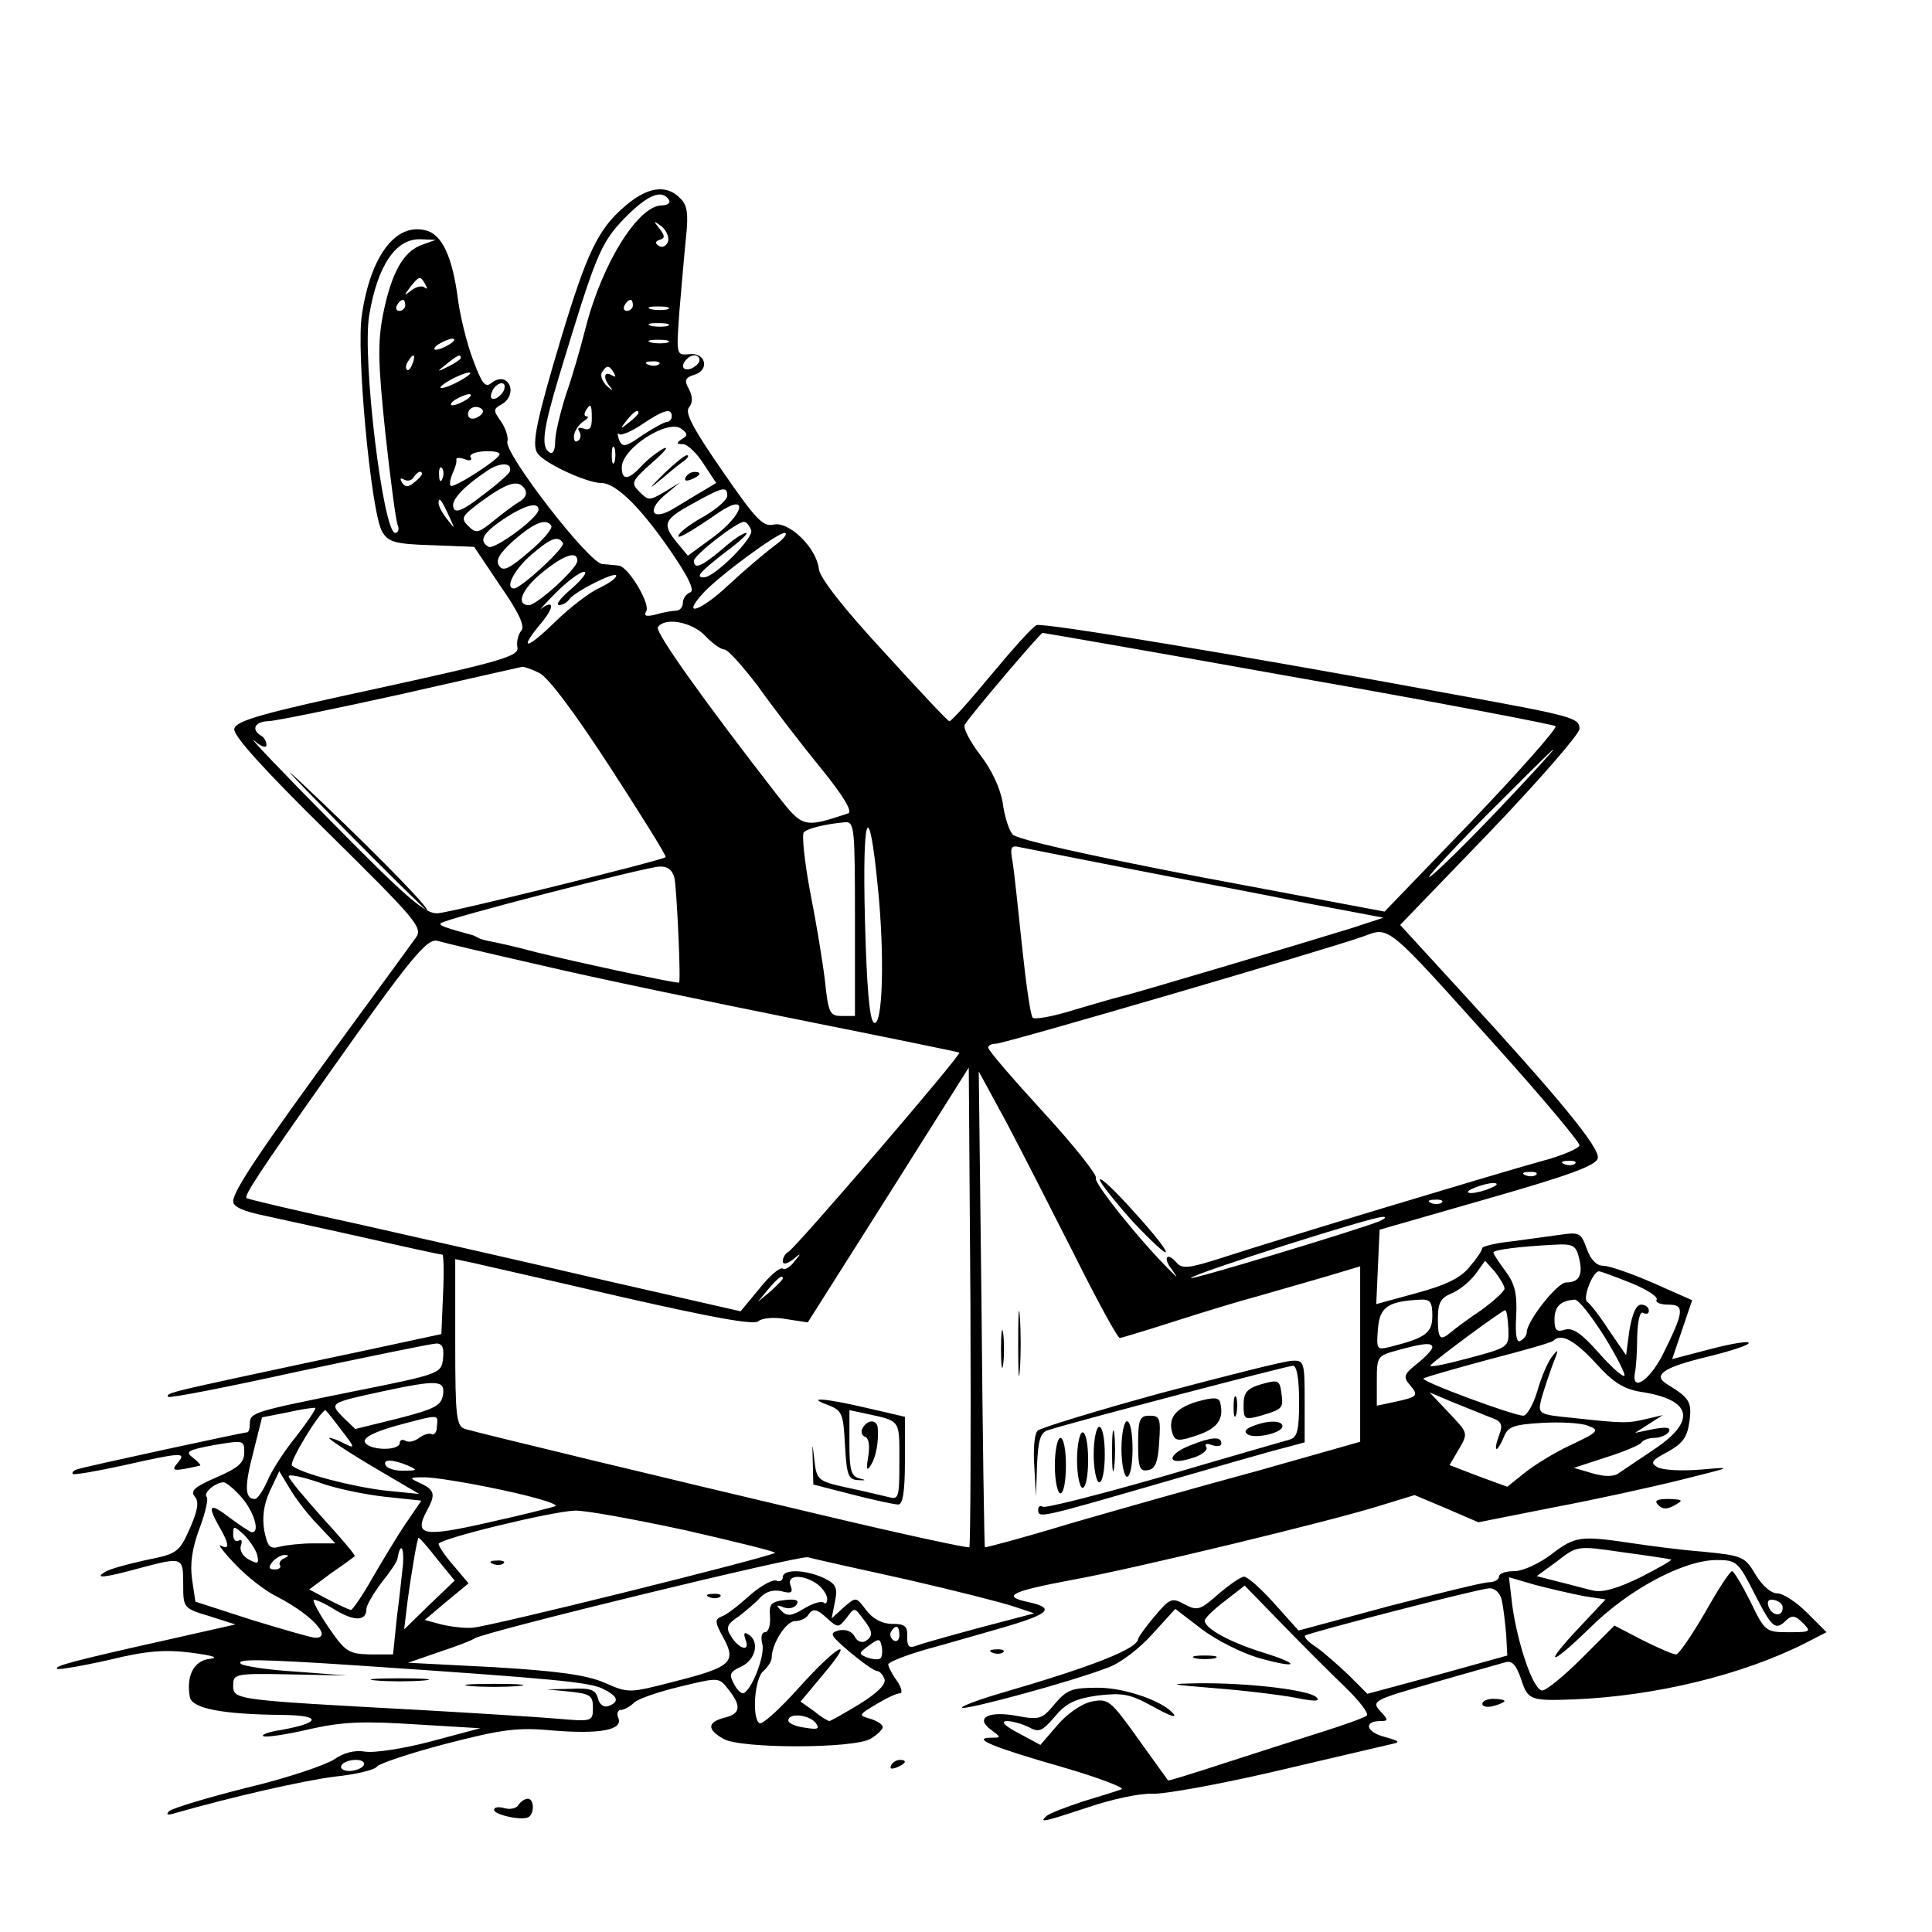 <?xml version="1.0" standalone="no"?>
<!DOCTYPE svg PUBLIC "-//W3C//DTD SVG 20010904//EN"
 "http://www.w3.org/TR/2001/REC-SVG-20010904/DTD/svg10.dtd">
<svg version="1.0" xmlns="http://www.w3.org/2000/svg"
 width="348pt" height="348pt" viewBox="0 0 348 348"
 preserveAspectRatio="xMidYMid meet">

<g transform="translate(0,348) scale(0.1,-0.1)"
fill="#000000" stroke="none">
<path d="M1125 3108 c-48 -41 -68 -84 -114 -236 -44 -147 -54 -193 -43 -208
11 -18 89 -54 115 -54 28 0 76 -49 134 -136 26 -39 34 -59 26 -61 -7 -3 -13
-11 -13 -19 0 -8 -6 -14 -12 -14 -7 0 -24 -3 -37 -7 -17 -4 -22 -3 -17 6 8 13
-32 80 -49 82 -5 1 -19 2 -30 3 -24 1 -179 202 -171 221 2 7 -3 23 -11 35 -15
21 -15 23 1 32 18 10 21 34 6 43 -6 4 -17 2 -25 -5 -11 -9 -17 -1 -33 42 -11
29 -23 78 -27 108 -10 78 -29 118 -58 125 -54 14 -99 -45 -115 -151 -11 -65
16 -354 36 -391 11 -19 22 -23 89 -25 l77 -3 47 -70 c34 -49 45 -73 38 -81 -6
-7 -9 -21 -7 -30 3 -16 -28 -25 -252 -74 -209 -45 -255 -58 -258 -73 -2 -12
52 -72 169 -187 160 -158 171 -171 158 -189 -8 -11 -66 -91 -130 -178 -150
-205 -199 -278 -199 -297 0 -10 19 -18 58 -26 31 -7 115 -25 186 -41 70 -16
130 -29 133 -29 2 0 3 -32 1 -72 l-3 -71 -130 -28 c-71 -15 -175 -37 -230 -49
-120 -26 -138 -30 -132 -36 2 -3 109 18 236 46 128 27 239 50 247 50 11 0 14
-8 12 -27 -3 -27 -5 -28 -160 -59 -183 -37 -188 -38 -188 -59 0 -8 -2 -15 -5
-15 -7 0 -288 -61 -304 -66 -8 -2 -12 -6 -10 -9 3 -2 43 5 89 15 107 24 117
25 100 5 -13 -15 -8 -16 40 -5 3 0 -3 7 -12 14 -15 11 -11 14 37 23 54 9 55 9
55 -13 0 -19 -11 -28 -50 -45 -39 -17 -48 -24 -39 -35 8 -9 5 -25 -9 -57 -19
-43 -23 -46 -79 -57 -32 -7 -65 -16 -73 -21 -22 -13 -2 -11 60 6 79 21 80 21
80 -28 0 -43 0 -44 47 -58 l47 -15 -124 -28 c-170 -38 -203 -47 -197 -52 2 -2
44 5 93 16 69 17 102 19 149 13 39 -5 50 -9 33 -11 -29 -3 -43 -31 -36 -69 4
-20 56 -31 168 -32 70 -1 68 -14 -3 -27 -21 -3 -36 -8 -33 -11 3 -3 39 2 82
12 61 14 99 15 193 9 l116 -7 -90 -24 c-49 -13 -103 -21 -118 -18 -18 3 -38
-2 -55 -14 -15 -10 -85 -34 -157 -51 -72 -18 -134 -37 -140 -42 -7 -7 -3 -8
10 -4 101 29 232 59 289 66 38 4 71 12 75 18 3 5 59 24 124 41 101 26 129 30
192 24 86 -7 127 1 119 22 -4 8 -1 15 4 15 6 0 17 6 24 13 7 7 45 20 83 29 70
17 70 17 87 -5 24 -30 22 -44 -7 -51 -31 -8 -32 -21 -2 -38 30 -18 234 -18
265 0 12 7 22 17 22 21 0 5 -10 11 -22 15 -22 6 -22 7 10 26 18 11 37 20 43
20 5 0 3 10 -5 22 -9 12 -16 26 -16 30 0 4 30 16 68 27 37 10 102 29 144 41
81 24 89 34 37 45 -45 10 -26 19 81 39 111 20 467 106 556 134 l62 19 57 -24
58 -25 136 27 c75 14 179 37 231 50 92 23 93 23 34 18 -34 -3 -69 -1 -78 4
-14 8 -12 12 18 28 27 15 35 26 39 54 5 36 0 43 -39 67 -29 17 -8 31 71 50 41
10 75 21 75 25 0 4 -31 -1 -69 -11 l-69 -18 18 53 18 53 -70 31 c-39 17 -79
31 -90 31 -12 0 -23 11 -30 31 -10 28 -13 30 -47 25 -20 -3 -60 -8 -88 -12
-29 -3 -53 -9 -53 -12 0 -4 -10 -19 -23 -34 -16 -20 -43 -33 -95 -47 l-73 -20
3 67 3 67 195 56 c147 42 196 60 198 73 4 18 -67 105 -246 300 l-110 120 162
168 c88 92 161 176 161 185 0 20 -10 23 -225 62 -381 70 -741 130 -753 125 -7
-3 -43 -43 -82 -90 -38 -46 -72 -84 -75 -83 -3 0 -56 57 -118 125 -74 80 -115
133 -117 149 -4 38 -54 87 -82 80 -19 -4 -32 10 -92 97 -52 75 -68 105 -60
114 7 9 7 19 0 33 -9 16 -7 21 10 26 28 9 20 41 -10 37 -23 -2 -23 -2 -17 80
4 46 9 106 12 134 4 39 2 55 -11 67 -25 26 -60 20 -100 -15z m80 12 c3 -5 -2
-10 -13 -10 -42 0 -107 -103 -137 -220 -9 -36 -25 -91 -36 -122 -10 -32 -19
-69 -19 -83 0 -15 -4 -24 -10 -20 -16 10 -12 40 16 134 67 221 75 242 118 287
42 43 68 54 81 34z m-2 -76 c-3 -7 -10 -11 -16 -7 -8 5 -7 8 1 11 10 3 10 7 0
20 -12 15 -11 15 4 4 9 -8 14 -20 11 -28z m-443 -5 c-34 -12 -55 -51 -70 -125
-10 -51 -9 -89 4 -213 9 -83 19 -158 22 -166 4 -8 1 -15 -4 -15 -22 0 -60 314
-47 392 15 90 48 139 93 137 l27 -1 -25 -9z m6 -71 c4 -7 4 -10 -1 -6 -4 4
-15 2 -24 -5 -14 -11 -14 -10 -2 6 16 20 18 21 27 5z m-36 -38 c0 -5 -5 -10
-11 -10 -5 0 -7 5 -4 10 3 6 8 10 11 10 2 0 4 -4 4 -10z m410 0 c0 -5 -5 -10
-11 -10 -5 0 -7 5 -4 10 3 6 8 10 11 10 2 0 4 -4 4 -10z m63 -7 c-7 -2 -21 -2
-30 0 -10 3 -4 5 12 5 17 0 24 -2 18 -5z m0 -30 c-7 -2 -21 -2 -30 0 -10 3 -4
5 12 5 17 0 24 -2 18 -5z m-393 -33 c-8 -5 -19 -10 -25 -10 -5 0 -3 5 5 10 8
5 20 10 25 10 6 0 3 -5 -5 -10z m393 3 c-7 -2 -21 -2 -30 0 -10 3 -4 5 12 5
17 0 24 -2 18 -5z m-460 -38 c-3 -9 -8 -14 -10 -11 -3 3 -2 9 2 15 9 16 15 13
8 -4z m87 10 c0 -2 -10 -9 -22 -15 -22 -11 -22 -10 -4 4 21 17 26 19 26 11z
m430 -4 c0 -5 -7 -11 -15 -15 -15 -5 -20 5 -8 17 9 10 23 9 23 -2z m-73 -7
c-3 -3 -12 -4 -19 -1 -8 3 -5 6 6 6 11 1 17 -2 13 -5z m-81 -16 c4 -7 3 -8 -4
-4 -15 9 -16 -6 -2 -22 5 -7 3 -6 -6 2 -9 8 -13 19 -10 25 9 14 13 14 22 -1z
m-276 -13 c-14 -8 -29 -14 -35 -14 -5 0 1 6 15 14 14 8 30 14 35 14 6 0 -1 -6
-15 -14z m78 -17 c-2 -6 -10 -14 -16 -16 -7 -2 -10 2 -6 12 7 18 28 22 22 4z
m-68 -18 c-8 -5 -19 -10 -25 -10 -5 0 -3 5 5 10 8 5 20 10 25 10 6 0 3 -5 -5
-10z m30 -21 c0 -4 -6 -9 -13 -12 -8 -3 -14 0 -14 7 0 7 6 13 14 13 7 0 13 -4
13 -8z m196 -13 c0 -17 -4 -22 -15 -18 -9 3 -12 1 -7 -6 3 -6 2 -13 -3 -16 -5
-4 -8 1 -7 10 1 8 9 20 17 25 8 5 10 9 6 9 -5 0 -5 5 -2 10 9 15 11 12 11 -14z
m84 10 c0 -2 -8 -10 -17 -17 -16 -13 -17 -12 -4 4 13 16 21 21 21 13z m60 -6
c0 -5 -4 -10 -9 -10 -4 0 -24 -11 -44 -24 -31 -22 -36 -22 -42 -8 -3 9 -3 14
0 10 4 -3 23 5 42 18 39 26 53 30 53 14z m18 -41 c-10 -7 -10 -9 2 -9 8 0 25
-16 37 -35 l23 -35 -25 -15 c-14 -8 -36 -22 -50 -30 -38 -24 -52 -7 -19 22
l29 24 -28 -17 c-27 -16 -29 -16 -45 0 -16 16 -15 19 23 53 22 19 31 30 20 25
-11 -6 -29 -20 -39 -31 -24 -26 -36 -27 -36 -3 0 35 85 89 108 69 11 -8 11
-12 0 -18z m-121 -41 c-3 -7 -5 -2 -5 12 0 14 2 19 5 13 2 -7 2 -19 0 -25z
m-207 14 c0 -9 -83 -62 -88 -57 -3 2 -1 12 3 22 5 10 8 21 7 25 -1 4 6 4 15 1
9 -4 14 -2 11 3 -4 5 7 10 23 11 16 1 29 -1 29 -5z m18 -32 c-2 -4 -24 -24
-50 -43 -33 -26 -48 -32 -51 -22 -6 13 17 38 62 68 23 15 45 14 39 -3z m-121
-12 c-3 -8 -6 -5 -6 6 -1 11 2 17 5 13 3 -3 4 -12 1 -19z m-37 8 c0 -2 -6 -9
-14 -15 -11 -9 -16 -9 -22 0 -4 7 -3 9 4 5 6 -3 13 -2 17 4 6 10 15 14 15 6z
m186 -28 c4 -7 0 -16 -11 -22 -10 -6 -31 -22 -47 -35 -27 -22 -31 -22 -45 -8
-14 14 -11 18 27 46 46 33 65 38 76 19z m364 -11 c0 -7 -18 -23 -40 -36 -22
-12 -43 -27 -47 -34 -7 -11 17 2 72 40 55 37 45 -4 -11 -45 l-45 -33 -19 23
c-28 34 -25 42 28 71 54 30 62 32 62 14z m-501 -37 c11 -24 11 -24 -3 -6 -9
11 -16 24 -16 30 0 12 5 7 19 -24z m161 12 c0 -15 -80 -73 -90 -67 -18 11 -11
24 27 50 38 25 63 32 63 17z m23 -29 c3 -5 -15 -26 -40 -47 -36 -31 -47 -36
-54 -25 -7 10 1 23 28 47 36 31 57 39 66 25z m360 -8 c6 -13 -66 -85 -85 -85
-16 0 -8 9 38 45 26 19 43 35 38 35 -6 0 -25 -13 -44 -30 -37 -31 -50 -36 -50
-20 0 10 77 70 90 70 5 0 10 -7 13 -15z m42 -28 c-16 -12 -54 -44 -83 -71 -50
-47 -86 -59 -46 -15 28 31 134 109 147 109 7 0 -1 -11 -18 -23z m-381 5 c5 -8
-76 -82 -88 -82 -17 0 -1 32 29 59 37 32 50 37 59 23z m26 -32 c0 -14 -72 -79
-87 -80 -25 0 -13 29 24 59 38 31 63 40 63 21z m-10 -50 c-19 -16 -30 -29 -23
-30 6 0 15 5 18 10 9 14 85 52 85 43 0 -5 -14 -14 -30 -22 -17 -7 -53 -35 -80
-61 -53 -52 -67 -52 -24 -1 23 28 22 42 -2 24 -5 -5 7 9 28 30 20 20 43 37 50
37 7 0 -3 -13 -22 -30z m240 -85 c13 -14 29 -25 35 -25 6 0 33 -30 61 -67 27
-38 77 -103 112 -146 41 -50 58 -79 50 -82 -81 -27 -82 -26 -129 34 -129 166
-219 292 -214 301 12 19 61 10 85 -15z m1069 -76 c251 -44 459 -84 463 -87 3
-4 -65 -81 -151 -171 l-157 -163 -330 62 c-202 39 -333 68 -340 77 -7 8 -15
34 -18 58 -5 27 -20 59 -41 86 -18 24 -31 48 -27 54 11 18 136 165 140 165 2
0 210 -36 461 -81z m-1368 9 c16 -7 65 -73 128 -170 57 -88 102 -160 100 -162
-7 -6 -384 -99 -410 -101 -22 -2 -53 24 -190 163 -90 91 -154 158 -141 148 12
-11 22 -14 22 -8 0 6 -4 14 -10 17 -18 11 -11 25 13 26 12 0 119 22 237 48
118 27 217 49 221 50 3 0 16 -4 30 -11z m1729 -245 c-57 -60 -112 -114 -124
-122 -12 -8 33 41 99 108 66 66 121 121 123 121 2 0 -42 -48 -98 -107z m-1160
-198 l0 -175 -24 0 c-21 0 -24 5 -30 63 -4 34 -16 107 -27 162 -10 54 -15 102
-11 106 7 7 40 15 75 18 16 1 17 -13 17 -174z m41 59 c13 -125 9 -256 -7 -246
-8 5 -13 68 -16 185 -5 193 7 224 23 61z m449 32 c96 -19 240 -46 319 -62
l143 -27 -58 -19 c-87 -27 -396 -119 -415 -123 -9 -2 -47 -13 -84 -24 -38 -12
-72 -18 -75 -14 -4 5 -12 62 -19 128 -7 66 -14 134 -17 152 -5 27 -3 31 13 27
10 -2 97 -19 193 -38z m-815 -18 c4 -21 12 -188 8 -188 -14 0 -189 38 -258 55
-33 9 -69 17 -80 19 -11 2 -21 5 -22 6 -2 1 -6 3 -10 5 -51 14 -63 18 -59 22
7 8 369 101 393 102 16 1 24 -6 28 -21z m1483 -306 c81 -90 147 -169 147 -175
0 -5 -31 -19 -70 -29 -86 -24 -474 -141 -572 -173 -62 -20 -74 -21 -84 -9 -17
20 -25 8 -8 -13 11 -16 11 -16 -2 -3 -53 52 -140 160 -135 168 3 5 -39 58 -94
118 -55 60 -100 112 -100 117 0 4 6 7 14 7 15 0 593 169 661 193 49 18 39 26
243 -201z m-1722 149 c93 -22 300 -65 459 -97 160 -32 292 -59 293 -60 5 -3
-294 -351 -308 -359 -6 -3 -10 -11 -10 -17 0 -6 7 -5 18 3 15 13 16 12 3 -3
-7 -10 -17 -16 -21 -13 -5 3 -24 -13 -42 -36 l-34 -41 -250 57 c-137 32 -336
77 -443 101 -106 23 -195 44 -197 46 -4 5 22 45 144 218 156 221 182 251 201
245 10 -3 94 -23 187 -44z m770 -1048 c-2 -2 -118 23 -257 56 -280 66 -624
149 -651 157 -16 5 -18 21 -18 155 l0 151 33 -7 c17 -4 137 -31 266 -61 163
-37 238 -51 247 -44 6 6 29 8 50 4 l39 -6 145 229 145 230 3 -430 c1 -237 0
-432 -2 -434z m190 525 c41 -82 77 -148 81 -148 3 0 49 14 102 31 53 17 119
37 146 44 28 8 80 23 118 34 l67 20 0 -158 0 -158 -187 -53 c-104 -28 -255
-71 -338 -95 -82 -25 -150 -43 -151 -42 -1 1 -4 194 -6 430 l-5 427 50 -92
c27 -51 82 -159 123 -240z m901 166 c-3 -3 -12 -4 -19 -1 -8 3 -5 6 6 6 11 1
17 -2 13 -5z m-70 -20 c-3 -3 -12 -4 -19 -1 -8 3 -5 6 6 6 11 1 17 -2 13 -5z
m-82 -24 c-11 -5 -27 -9 -35 -9 -9 0 -8 4 5 9 11 5 27 9 35 9 9 0 8 -4 -5 -9z
m-88 -26 c-3 -3 -12 -4 -19 -1 -8 3 -5 6 6 6 11 1 17 -2 13 -5z m-113 -34
c-43 -17 -345 -108 -339 -102 8 9 325 110 345 110 8 1 6 -3 -6 -8z m360 -65
c8 -31 1 -45 -23 -45 -16 0 -71 -70 -71 -90 0 -5 -5 -12 -11 -15 -7 -5 -10 9
-8 44 2 40 -2 58 -19 81 -12 16 -22 31 -22 34 0 5 50 11 111 14 32 2 38 -2 43
-23z m-134 -56 c0 -5 -19 -22 -42 -39 -24 -16 -48 -34 -55 -40 -19 -16 -23
-12 -23 25 0 28 5 37 24 45 13 5 32 20 43 34 l18 25 18 -20 c9 -12 17 -25 17
-30z m228 10 c29 -12 49 -25 46 -30 -3 -5 7 -9 21 -9 30 0 29 -12 -11 -92 -24
-46 -56 -66 -49 -30 2 9 4 39 4 65 1 29 5 46 11 42 6 -3 10 -1 10 4 0 6 -6 11
-14 11 -9 0 -16 -17 -21 -46 l-6 -45 -31 45 c-16 25 -34 48 -39 51 -9 6 10 55
21 55 4 0 30 -10 58 -21z m-1528 8 c0 -2 -10 -12 -22 -23 l-23 -19 19 23 c18
21 26 27 26 19z m1170 -67 c0 -31 -12 -40 -76 -56 -24 -6 -25 -5 -22 32 3 40
18 50 76 53 18 1 22 -4 22 -29z m309 -36 c23 -37 39 -69 37 -72 -3 -3 -24 16
-47 42 -30 34 -46 45 -60 41 -15 -5 -19 -1 -19 18 0 24 11 34 36 36 7 1 30
-29 53 -65z m-172 12 c1 -33 1 -33 -74 -53 -41 -11 -71 -17 -66 -12 15 15 128
98 134 99 3 0 5 -15 6 -34z m157 -61 c31 -35 51 -47 81 -52 93 -14 102 -52 24
-104 -28 -19 -57 -38 -64 -43 -8 -6 -26 -6 -46 0 l-34 10 58 19 c32 10 60 22
63 26 3 5 14 9 24 9 10 0 22 5 26 11 4 8 -4 9 -27 5 l-34 -7 25 16 25 16 -30
-7 c-33 -8 -41 -8 -132 2 -62 6 -63 7 -57 33 4 14 13 42 20 61 12 30 12 32 0
17 -8 -10 -20 -38 -27 -63 -7 -24 -19 -44 -25 -44 -18 0 -185 62 -180 67 2 2
54 17 117 34 62 16 115 31 117 34 14 14 38 1 76 -40z m-294 28 c0 -4 -12 -17
-27 -29 -24 -19 -26 -24 -14 -38 17 -20 15 -22 -26 -31 l-33 -7 0 45 c0 44 1
45 38 55 47 13 62 14 62 5z m-1782 -85 c-3 -20 -15 -26 -81 -43 l-77 -19 -22
21 c-25 26 -25 26 72 47 98 21 112 20 108 -6z m1884 -40 c23 -8 26 -13 18 -34
-5 -13 -7 -24 -4 -24 2 0 8 10 13 22 7 18 17 22 68 25 33 2 71 0 83 -5 22 -8
20 -11 -31 -35 -30 -14 -67 -37 -84 -51 l-30 -24 -52 19 -52 20 17 29 c17 29
16 29 -18 65 l-35 37 40 -17 c22 -9 52 -21 67 -27z m-2149 -36 c-22 -27 -45
-63 -52 -81 -8 -17 -17 -31 -22 -31 -18 0 -19 22 -3 83 l16 64 46 9 c26 6 49
9 50 8 2 -1 -14 -25 -35 -52z m82 12 c24 -31 25 -34 7 -25 -11 6 -24 11 -29
11 -4 0 30 -23 77 -51 l85 -50 -60 6 c-61 7 -153 31 -169 45 -6 6 49 96 60
100 1 0 14 -16 29 -36z m172 7 c0 -11 -5 -17 -10 -14 -4 2 -14 -1 -22 -7 -8
-6 -19 -9 -25 -5 -5 3 -10 1 -10 -4 0 -15 -57 -14 -63 2 -2 8 18 18 57 29 79
21 75 21 73 -1z m-52 -71 c18 -8 17 -9 -7 -9 -15 -1 -30 4 -33 9 -7 12 12 12
40 0z m-162 -107 l31 -33 -40 0 c-21 0 -49 -3 -60 -6 -18 -5 -22 0 -28 29 -4
24 -1 47 10 71 l17 36 20 -33 c10 -17 33 -47 50 -64z m120 51 l66 -7 -28 -41
c-15 -22 -42 -67 -60 -98 -18 -32 -36 -58 -39 -58 -4 1 -22 9 -41 19 l-34 18
39 29 c22 15 41 29 43 31 2 1 -24 32 -58 69 -33 37 -61 70 -61 75 0 4 24 -1
54 -11 29 -11 83 -22 119 -26z m212 12 c61 -13 103 -26 95 -29 -8 -3 -64 -17
-123 -30 -115 -26 -132 -23 -108 22 16 29 14 37 -11 49 -22 10 -22 11 7 11 17
0 80 -10 140 -23z m-470 -13 c22 -25 34 -63 19 -63 -3 0 -21 12 -40 26 -36 28
-42 24 -19 -16 18 -31 19 -43 3 -34 -7 4 4 -11 26 -34 21 -22 54 -48 75 -58
62 -32 101 -74 69 -74 -7 0 -58 15 -114 32 l-102 33 -6 40 c-4 28 0 56 13 91
11 29 17 55 13 58 -6 7 16 26 31 26 4 0 19 -12 32 -27z m798 -59 c92 -21 165
-39 163 -41 -7 -7 -521 -135 -546 -135 -14 -1 -39 2 -55 6 l-30 8 39 33 40 33
-27 32 c-15 17 -27 35 -27 39 0 9 201 58 245 60 17 1 105 -15 198 -35z m-770
-44 c4 -17 2 -18 -15 -9 -11 6 -17 17 -14 25 3 9 1 12 -4 9 -6 -3 -10 2 -10
11 0 16 1 16 19 0 10 -10 21 -26 24 -36z m325 -9 l31 -38 -46 -44 -45 -44 6
50 c9 66 18 115 20 115 2 0 17 -17 34 -39z m-62 -8 c-2 -16 -6 -58 -11 -95
l-7 -68 -42 0 c-38 1 -44 5 -73 47 -18 26 -30 49 -28 51 2 2 20 -6 39 -18 35
-21 56 -20 56 2 0 6 12 27 27 47 16 20 29 39 29 44 5 29 12 22 10 -10z m-214
10 c-6 -2 -10 -8 -8 -12 3 -4 -1 -8 -9 -8 -11 0 -12 4 -4 14 6 7 17 13 23 12
7 0 6 -2 -2 -6z m1121 -38 c87 -20 174 -42 194 -49 l36 -12 -99 -26 c-55 -15
-106 -29 -115 -33 -12 -4 -15 0 -15 17 1 19 -4 23 -27 23 -18 0 -35 9 -47 25
-18 24 -18 24 -40 5 l-22 -20 6 30 c5 26 2 32 -21 43 -33 15 -73 16 -73 1 0
-6 -6 -9 -12 -6 -7 2 -29 -10 -49 -28 -20 -18 -42 -35 -50 -37 -12 -5 -11 -11
4 -38 24 -44 14 -53 -89 -79 -81 -21 -82 -21 -125 -2 -33 14 -83 21 -199 28
l-155 8 55 19 c30 10 60 21 65 25 23 13 582 149 600 146 11 -3 91 -21 178 -40z
m-160 -9 c9 -7 17 -19 17 -26 0 -7 -3 -10 -6 -7 -4 4 -20 -1 -35 -10 -23 -14
-31 -15 -41 -5 -11 11 -10 12 3 7 10 -4 20 -1 24 5 5 8 -2 10 -21 8 -25 -3
-29 -7 -27 -30 1 -16 -3 -28 -9 -28 -6 0 -8 -9 -5 -21 6 -21 -21 -88 -35 -89
-4 0 -12 8 -17 19 -8 15 -6 20 14 29 26 12 34 45 13 58 -8 5 -9 2 -5 -10 9
-23 -13 -16 -27 8 -9 14 -6 21 14 34 13 10 31 25 39 34 10 11 23 15 38 12 18
-5 22 -3 17 10 -8 20 23 21 49 2z m19 -63 c17 -15 19 -15 33 3 14 19 14 19 29
-1 19 -24 19 -32 5 -41 -7 -4 -16 0 -20 9 -5 9 -17 13 -29 10 -17 -5 -14 -9
21 -39 23 -19 44 -34 49 -34 4 0 10 -6 13 -14 4 -9 -12 -25 -44 -45 -28 -17
-53 -31 -55 -31 -3 0 -16 8 -28 18 l-24 17 40 48 c62 73 27 55 -43 -23 -34
-38 -66 -67 -71 -64 -14 9 -9 81 7 94 8 7 15 18 15 24 0 25 26 66 42 66 9 0
20 5 23 10 9 14 16 13 37 -7z m128 -29 c0 -8 -5 -12 -10 -9 -6 4 -8 11 -5 16
9 14 15 11 15 -7z m-34 -41 c-3 -3 -13 -2 -23 1 -17 7 -17 8 2 22 18 13 20 13
23 -1 2 -9 1 -19 -2 -22z m-941 -13 c357 -24 413 -30 439 -41 29 -14 33 -24
12 -32 -8 -3 -16 2 -19 14 -4 15 -13 19 -49 17 l-43 -1 41 -4 c37 -4 42 -7 42
-29 0 -25 -2 -25 -62 -20 -33 3 -146 10 -251 16 -332 18 -335 18 -335 44 0 21
3 22 103 20 l102 -2 -92 7 c-50 3 -95 10 -99 14 -10 9 30 9 211 -3z m824 -103
c8 -11 5 -13 -19 -9 -17 2 -30 8 -30 13 0 14 36 11 49 -4z m-814 -77 c-3 -5
-15 -10 -26 -10 -11 0 -17 5 -14 10 3 6 15 10 26 10 11 0 17 -4 14 -10z"/>
<path d="M1197 2628 c-31 -31 -31 -32 -2 -8 16 14 34 28 40 32 5 5 6 8 2 8 -4
0 -22 -15 -40 -32z"/>
<path d="M1235 2620 c-3 -6 1 -7 9 -4 18 7 21 14 7 14 -6 0 -13 -4 -16 -10z"/>
<path d="M620 1987 c80 -81 147 -147 149 -147 8 0 -78 89 -184 190 -91 87 -85
79 35 -43z"/>
<path d="M1981 1355 c0 -5 27 -39 59 -75 33 -35 60 -60 60 -55 0 6 -27 39 -60
75 -32 36 -59 61 -59 55z"/>
<path d="M1492 949 c25 -10 27 -15 30 -72 3 -54 6 -62 23 -63 15 -1 16 0 3 3
-15 4 -18 15 -18 64 l0 59 28 -6 c65 -14 62 -10 62 -86 0 -68 -1 -70 -22 -64
-13 3 -46 11 -75 17 -50 11 -52 14 -56 48 -4 35 -4 35 -3 -3 l1 -40 70 -18
c39 -10 76 -18 83 -18 8 0 12 22 12 79 l0 79 -69 16 c-77 18 -111 20 -69 5z"/>
<path d="M1554 908 c-4 -6 -2 -14 4 -16 7 -2 9 -16 6 -35 -4 -23 -3 -28 4 -17
10 15 15 43 13 68 -1 15 -18 16 -27 0z"/>
<path d="M1834 1060 c0 -52 1 -74 3 -47 2 26 2 68 0 95 -2 26 -3 4 -3 -48z"/>
<path d="M1803 1050 c0 -30 2 -43 4 -27 2 15 2 39 0 55 -2 15 -4 2 -4 -28z"/>
<path d="M2092 971 c-117 -32 -218 -63 -223 -68 -6 -6 -8 -34 -6 -64 l3 -54 2
57 c2 44 6 58 20 62 53 17 432 116 441 116 7 0 11 -25 11 -64 0 -52 -3 -65
-17 -69 -10 -3 -112 -32 -227 -66 -115 -33 -213 -58 -218 -55 -4 3 -8 0 -8 -5
0 -16 0 -16 211 45 107 31 211 61 232 66 l37 10 0 74 c0 70 -1 74 -22 73 -13
0 -119 -27 -236 -58z"/>
<path d="M2273 987 c-27 -8 -33 -15 -33 -38 0 -26 2 -27 31 -19 40 12 41 13
37 42 -3 22 -6 23 -35 15z"/>
<path d="M2155 955 c-39 -12 -53 -31 -42 -60 5 -11 12 -11 44 0 36 12 48 29
41 58 -2 10 -11 11 -43 2z"/>
<path d="M2222 945 c0 -16 2 -22 5 -12 2 9 2 23 0 30 -3 6 -5 -1 -5 -18z"/>
<path d="M2050 879 c0 -43 3 -50 18 -47 13 2 18 15 20 51 3 42 1 47 -17 47
-18 0 -21 -6 -21 -51z"/>
<path d="M2003 865 c0 -33 2 -45 4 -27 2 18 2 45 0 60 -2 15 -4 0 -4 -33z"/>
<path d="M2020 870 c0 -27 5 -50 10 -50 6 0 10 23 10 50 0 28 -4 50 -10 50 -5
0 -10 -22 -10 -50z"/>
<path d="M2256 911 c-13 -5 -16 -10 -8 -15 14 -8 62 3 62 15 0 11 -27 11 -54
0z"/>
<path d="M1970 860 c0 -27 5 -50 10 -50 6 0 10 23 10 50 0 28 -4 50 -10 50 -5
0 -10 -22 -10 -50z"/>
<path d="M1940 850 c0 -27 5 -50 10 -50 6 0 10 23 10 50 0 28 -4 50 -10 50 -5
0 -10 -22 -10 -50z"/>
<path d="M1900 840 c0 -27 5 -50 10 -50 6 0 10 23 10 50 0 28 -4 50 -10 50 -5
0 -10 -22 -10 -50z"/>
<path d="M2145 877 c-44 -17 -44 -38 0 -24 19 5 31 15 28 20 -4 6 0 8 10 4 10
-3 17 -2 17 3 0 13 -17 12 -55 -3z"/>
<path d="M888 663 c7 -3 16 -2 19 1 4 3 -2 6 -13 5 -11 0 -14 -3 -6 -6z"/>
<path d="M1278 603 c7 -3 16 -2 19 1 4 3 -2 6 -13 5 -11 0 -14 -3 -6 -6z"/>
<path d="M678 453 c23 -2 61 -2 85 0 23 2 4 4 -43 4 -47 0 -66 -2 -42 -4z"/>
<path d="M848 443 c23 -2 61 -2 85 0 23 2 4 4 -43 4 -47 0 -66 -2 -42 -4z"/>
<path d="M2987 769 c8 -8 16 -8 30 0 16 9 14 10 -11 11 -22 0 -27 -3 -19 -11z"/>
<path d="M2794 680 c-21 -16 -51 -30 -66 -30 -16 0 -28 -4 -28 -10 0 -5 -8
-10 -18 -10 -10 0 -91 -20 -180 -43 l-163 -44 -44 49 c-23 26 -48 48 -54 48
-6 0 -26 -14 -46 -31 -33 -29 -38 -31 -61 -19 -23 13 -27 11 -54 -21 -16 -19
-29 -37 -30 -41 -1 -18 -83 -50 -248 -98 -41 -12 -72 -24 -69 -26 5 -5 194 46
262 72 23 8 58 35 81 61 l41 45 47 -36 c26 -20 72 -43 102 -52 74 -21 79 -12
7 10 -60 19 -103 43 -103 57 0 4 16 20 36 35 l36 28 68 -70 c37 -38 88 -89
114 -114 25 -24 42 -47 38 -50 -4 -4 -41 -17 -82 -30 -41 -13 -120 -38 -175
-56 -55 -18 -100 -32 -101 -31 -1 1 -25 35 -54 75 -50 70 -54 73 -84 67 -18
-4 -44 -22 -61 -42 l-31 -36 -39 21 c-25 13 -33 21 -22 22 10 0 28 -5 40 -11
18 -10 24 -8 47 19 20 24 36 32 77 38 45 5 58 3 98 -19 25 -14 43 -22 40 -16
-15 23 -87 49 -137 49 -46 0 -56 -3 -78 -29 -23 -28 -28 -29 -67 -22 -52 10
-77 -3 -49 -24 20 -15 20 -15 0 -15 -35 -1 7 -18 133 -54 65 -19 111 -37 103
-39 -8 -3 -40 -13 -70 -22 -30 -10 -59 -21 -65 -26 -14 -13 -6 -11 76 16 41
14 92 25 114 24 22 -1 121 17 220 40 99 23 191 45 205 48 24 5 24 6 -8 15 -32
9 -36 28 -5 28 14 0 14 2 -1 18 -16 18 -12 20 96 51 62 18 120 34 130 37 12 3
19 -5 28 -31 12 -37 16 -39 95 -36 147 6 303 44 416 101 l39 20 -35 35 c-19
19 -43 35 -54 35 -11 0 -27 14 -39 34 -19 32 -23 34 -94 41 -40 3 -100 11
-133 16 -88 13 -98 12 -141 -21z m216 -9 c3 -1 -22 -15 -55 -32 -41 -20 -68
-28 -85 -24 -14 3 -42 11 -63 16 l-39 10 37 27 c36 28 36 28 118 16 45 -6 84
-12 87 -13z m150 -61 c32 -63 38 -68 58 -48 10 9 16 8 29 -5 16 -16 15 -17
-25 -17 -41 0 -43 1 -69 55 -15 30 -30 55 -33 55 -4 0 -26 -34 -49 -75 -24
-41 -47 -75 -52 -75 -6 0 -33 12 -61 26 l-50 26 -59 -59 c-32 -32 -64 -58 -71
-58 -16 0 -44 82 -54 153 l-6 51 48 -14 c27 -7 66 -16 87 -20 l39 -6 -46 -49
c-68 -72 -56 -74 17 -3 70 70 170 123 229 123 36 0 39 -3 68 -60z m-455 -12
c3 -13 6 -40 8 -62 l2 -38 -126 -35 -126 -34 -34 34 c-19 18 -45 41 -58 50
-14 9 -23 18 -20 21 6 5 311 84 331 85 10 1 20 -8 23 -21z m506 -13 c1 -17
-18 -17 -25 0 -4 11 -1 15 10 13 8 -2 15 -7 15 -13z"/>
<path d="M1788 503 c7 -3 16 -2 19 1 4 3 -2 6 -13 5 -11 0 -14 -3 -6 -6z"/>
<path d="M2153 493 c9 -2 25 -2 35 0 9 3 1 5 -18 5 -19 0 -27 -2 -17 -5z"/>
<path d="M2190 439 c52 -4 117 -12 143 -17 35 -7 46 -7 38 1 -13 13 -123 26
-211 25 -59 -1 -56 -2 30 -9z"/>
<path d="M2670 411 c0 -5 9 -7 20 -4 11 3 20 7 20 9 0 2 -9 4 -20 4 -11 0 -20
-4 -20 -9z"/>
<path d="M1605 300 c-3 -6 1 -7 9 -4 18 7 21 14 7 14 -6 0 -13 -4 -16 -10z"/>
<path d="M934 229 c-3 -6 -15 -9 -25 -6 -11 3 -19 2 -19 -3 0 -9 51 -20 62
-13 11 6 10 33 -1 33 -6 0 -13 -5 -17 -11z"/>
</g>
</svg>
